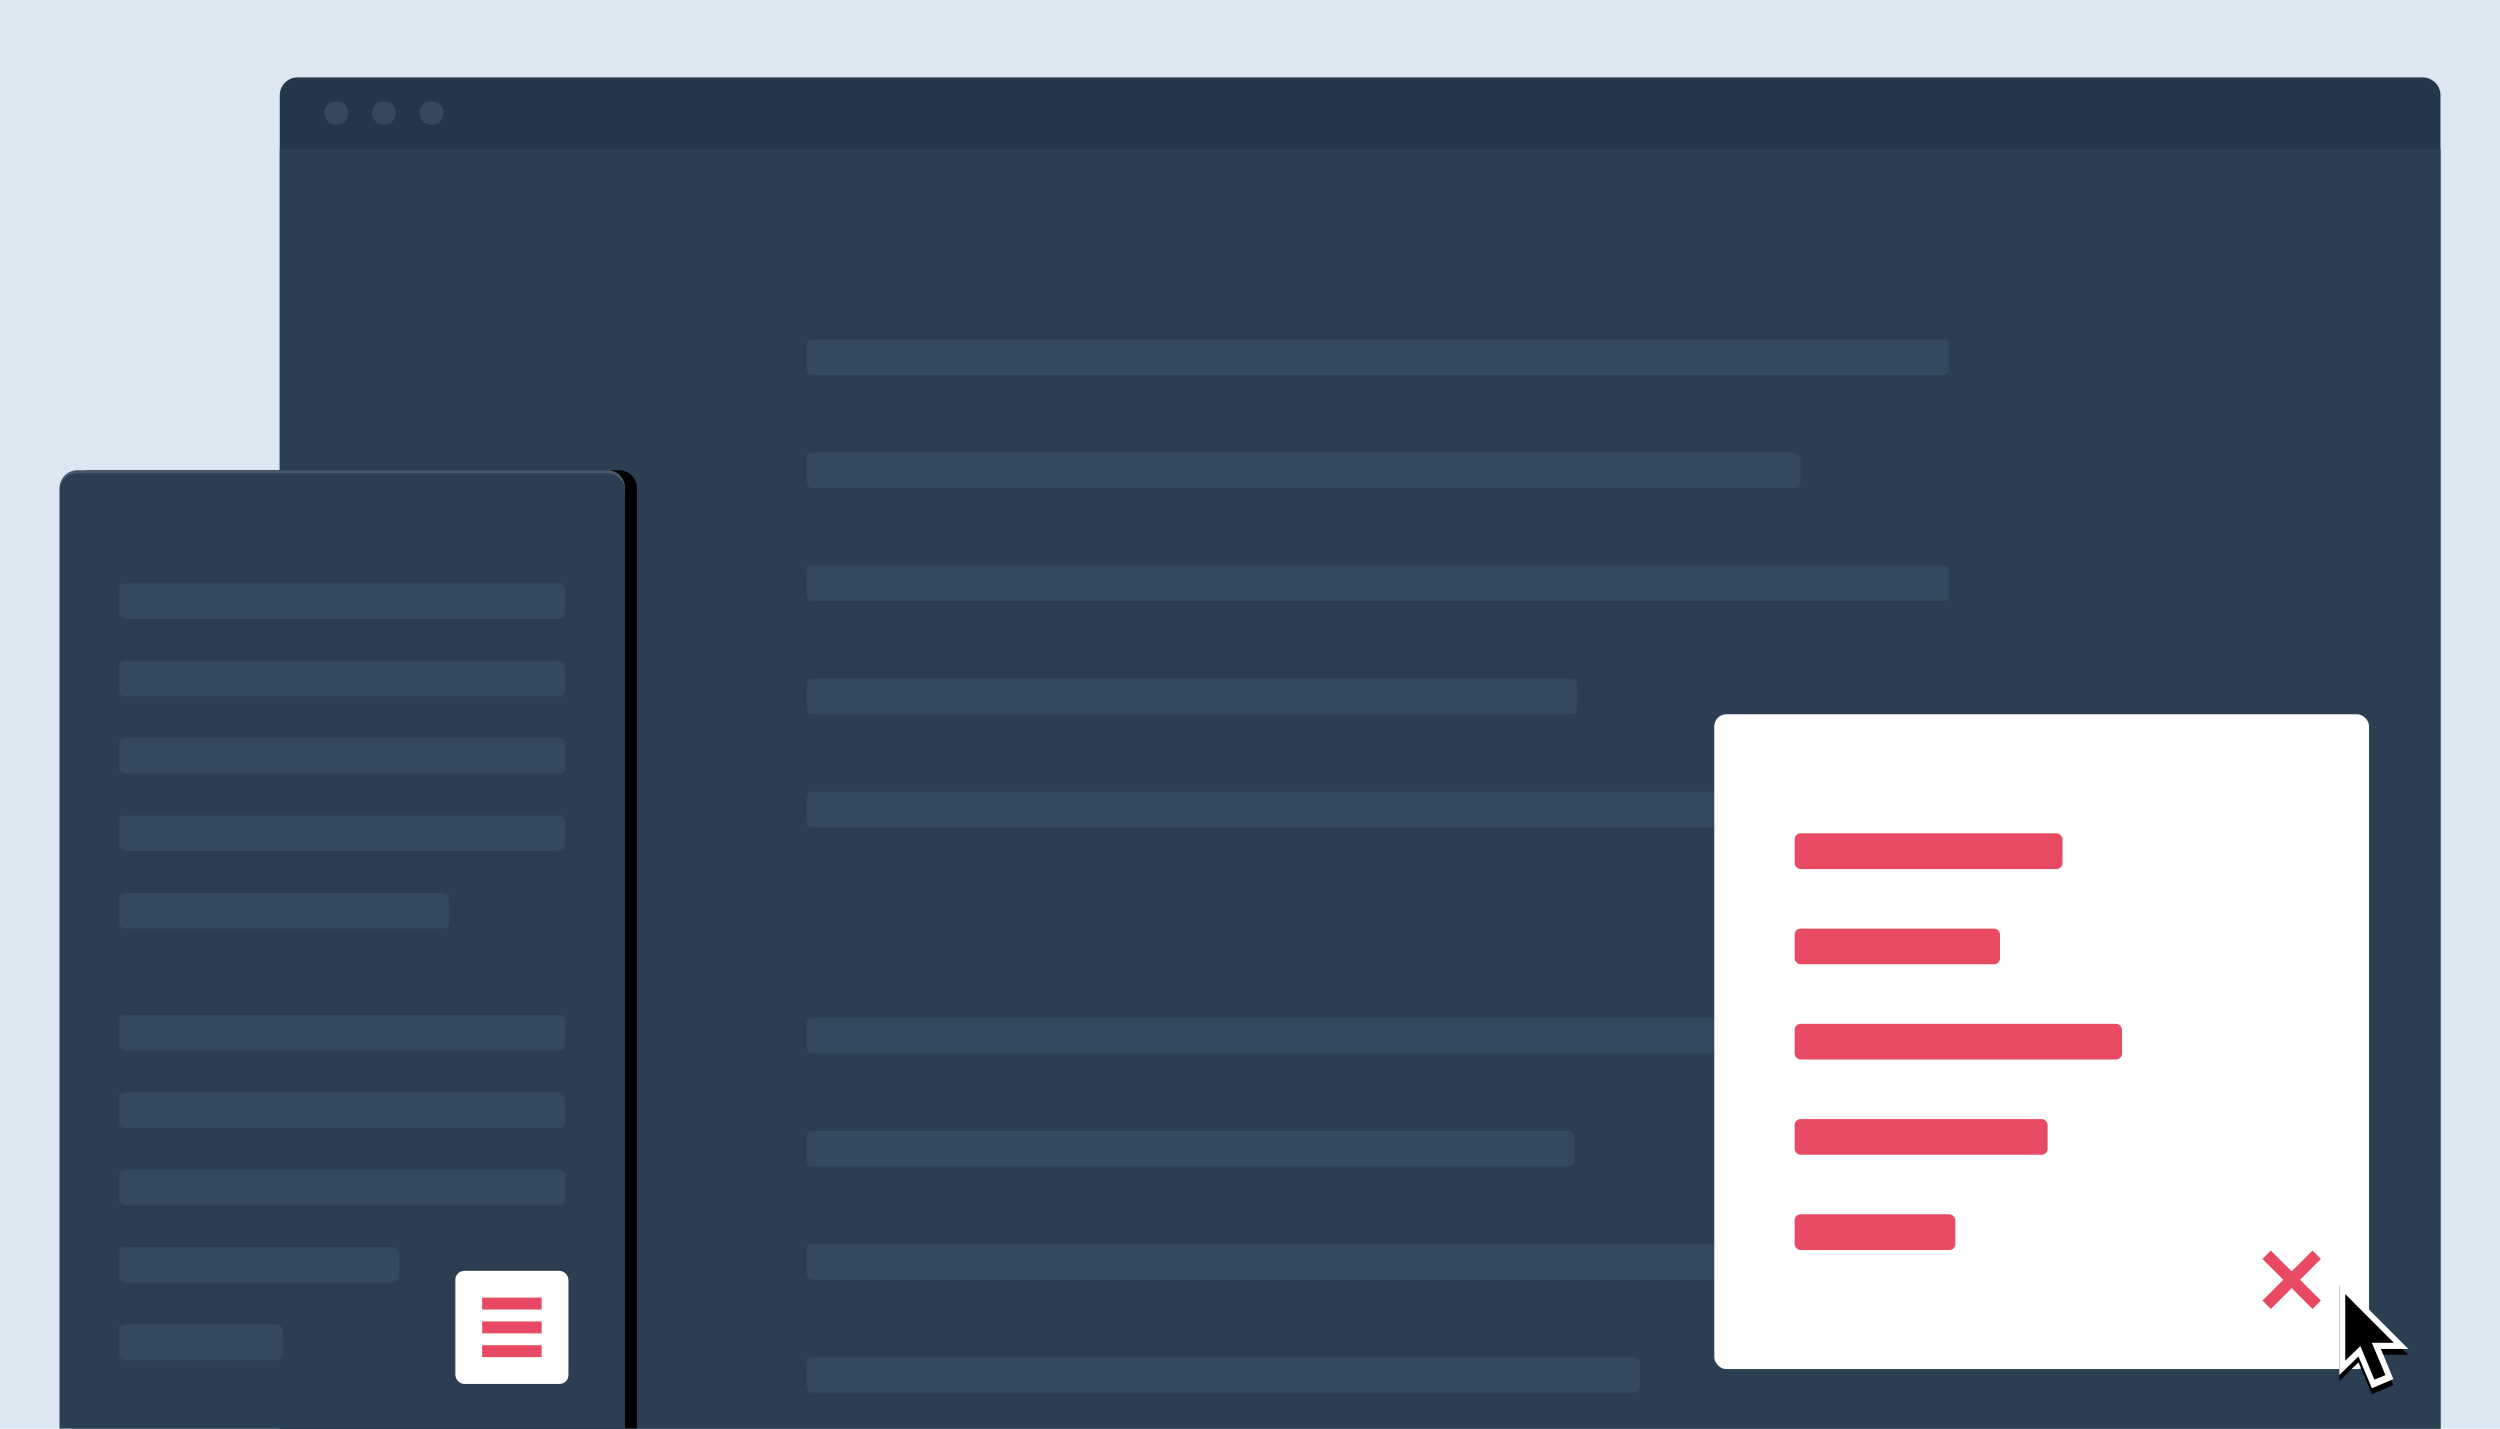 <?xml version="1.0" encoding="UTF-8"?>
<svg width="840px" height="480px" viewBox="0 0 840 480" version="1.1" xmlns="http://www.w3.org/2000/svg" xmlns:xlink="http://www.w3.org/1999/xlink">
    <!-- Generator: Sketch 48.2 (47327) - http://www.bohemiancoding.com/sketch -->
    <title>smart-fixed-navigation-featured</title>
    <desc>Created with Sketch.</desc>
    <defs>
        <path d="M6,0 L184,0 C187.314,-6.08718376e-16 190,2.686 190,6 L190,322 L0,322 L0,6 C-4.05812251e-16,2.686 2.686,6.08718376e-16 6,0 Z" id="path-1"></path>
        <filter x="-14.7%" y="-9.9%" width="133.7%" height="119.9%" filterUnits="objectBoundingBox" id="filter-2">
            <feOffset dx="4" dy="0" in="SourceAlpha" result="shadowOffsetOuter1"></feOffset>
            <feGaussianBlur stdDeviation="10" in="shadowOffsetOuter1" result="shadowBlurOuter1"></feGaussianBlur>
            <feColorMatrix values="0 0 0 0 0   0 0 0 0 0   0 0 0 0 0  0 0 0 0.198 0" type="matrix" in="shadowBlurOuter1"></feColorMatrix>
        </filter>
        <polygon id="path-3" points="13.968 23.238 18.168 33.378 18.17 33.38 10.958 36.448 6.449 25.767 0 32.03 0 0 23.182 23.238"></polygon>
        <filter x="-133.7%" y="-79.6%" width="367.4%" height="270.1%" filterUnits="objectBoundingBox" id="filter-4">
            <feOffset dx="0" dy="2" in="SourceAlpha" result="shadowOffsetOuter1"></feOffset>
            <feGaussianBlur stdDeviation="10" in="shadowOffsetOuter1" result="shadowBlurOuter1"></feGaussianBlur>
            <feColorMatrix values="0 0 0 0 0   0 0 0 0 0   0 0 0 0 0  0 0 0 0.202 0" type="matrix" in="shadowBlurOuter1"></feColorMatrix>
        </filter>
    </defs>
    <g id="Page-1" stroke="none" stroke-width="1" fill="none" fill-rule="evenodd">
        <g id="smart-fixed-navigation-featured">
            <polygon id="bg" fill="#DCE7F2" points="0 480 840 480 840 0 0 0"></polygon>
            <g id="desktop" transform="translate(94, 26)">
                <path d="M726,454 L0,454 L0,6 C0,2.687 2.687,0 6,0 L720,0 C723.313,0 726,2.687 726,6 L726,454 Z" id="container_bg" fill="#253648"></path>
                <polygon id="body" fill="#2B3E52" points="0 24 726 24 726 454 1.13686838e-13 454"></polygon>
                <rect id="Rectangle" fill="#34485E" x="177" y="88" width="384" height="12" rx="2"></rect>
                <rect id="Rectangle-Copy" fill="#34485E" x="177" y="126" width="334" height="12" rx="2"></rect>
                <rect id="Rectangle-Copy-2" fill="#34485E" x="177" y="164" width="384" height="12" rx="2"></rect>
                <rect id="Rectangle-Copy-3" fill="#34485E" x="177" y="202" width="259" height="12" rx="2"></rect>
                <rect id="Rectangle-Copy-4" fill="#34485E" x="177" y="240" width="384" height="12" rx="2"></rect>
                <rect id="Rectangle-Copy-6" fill="#34485E" x="177" y="316" width="384" height="12" rx="2"></rect>
                <rect id="Rectangle-Copy-7" fill="#34485E" x="177" y="354" width="258" height="12" rx="2"></rect>
                <rect id="Rectangle-Copy-8" fill="#34485E" x="177" y="392" width="384" height="12" rx="2"></rect>
                <rect id="Rectangle-Copy-9" fill="#34485E" x="177" y="430" width="280" height="12" rx="2"></rect>
                <rect id="Rectangle-2" fill="#FFFFFF" x="482" y="214" width="220" height="220" rx="4"></rect>
                <rect id="Rectangle-3" fill="#E84A64" x="509" y="254" width="90" height="12" rx="2"></rect>
                <rect id="Rectangle-3-Copy" fill="#E84A64" x="509" y="286" width="69" height="12" rx="2"></rect>
                <rect id="Rectangle-3-Copy-2" fill="#E84A64" x="509" y="318" width="110" height="12" rx="2"></rect>
                <rect id="Rectangle-3-Copy-3" fill="#E84A64" x="509" y="350" width="85" height="12" rx="2"></rect>
                <rect id="Rectangle-3-Copy-4" fill="#E84A64" x="509" y="382" width="54" height="12" rx="2"></rect>
                <g id="simple-remove" transform="translate(669, 397)" stroke="#E84A64" stroke-linecap="square" stroke-width="4">
                    <path d="M14,0 L0,14" id="Shape"></path>
                    <path d="M14,14 L0,0" id="Shape"></path>
                </g>
                <g id="dots" transform="translate(15, 8)" fill="#34485E">
                    <path d="M8,4 C8,6.209 6.209,8 4,8 C1.791,8 0,6.209 0,4 C0,1.791 1.791,0 4,0 C6.209,0 8,1.791 8,4" id="Fill-6"></path>
                    <path d="M24,4 C24,6.209 22.209,8 20,8 C17.791,8 16,6.209 16,4 C16,1.791 17.791,0 20,0 C22.209,0 24,1.791 24,4" id="Fill-8"></path>
                    <path d="M40,4 C40,6.209 38.209,8 36,8 C33.791,8 32,6.209 32,4 C32,1.791 33.791,0 36,0 C38.209,0 40,1.791 40,4" id="Fill-10"></path>
                </g>
            </g>
            <g id="mobile" transform="translate(20, 158)">
                <g id="mobile_bg">
                    <use fill="black" fill-opacity="1" filter="url(#filter-2)" xlink:href="#path-1"></use>
                    <use fill="#2B3E52" fill-rule="evenodd" xlink:href="#path-1"></use>
                </g>
                <rect id="Rectangle-4" fill="#34485E" x="20" y="38" width="150" height="12" rx="2"></rect>
                <rect id="Rectangle-4-Copy-5" fill="#34485E" x="20" y="183" width="150" height="12" rx="2"></rect>
                <rect id="Rectangle-4-Copy" fill="#34485E" x="20" y="64" width="150" height="12" rx="2"></rect>
                <rect id="Rectangle-4-Copy-6" fill="#34485E" x="20" y="209" width="150" height="12" rx="2"></rect>
                <rect id="Rectangle-4-Copy-2" fill="#34485E" x="20" y="90" width="150" height="12" rx="2"></rect>
                <rect id="Rectangle-4-Copy-7" fill="#34485E" x="20" y="235" width="150" height="12" rx="2"></rect>
                <rect id="Rectangle-4-Copy-3" fill="#34485E" x="20" y="116" width="150" height="12" rx="2"></rect>
                <rect id="Rectangle-4-Copy-8" fill="#34485E" x="20" y="261" width="94" height="12" rx="2"></rect>
                <rect id="Rectangle-4-Copy-4" fill="#34485E" x="20" y="142" width="111" height="12" rx="2"></rect>
                <rect id="Rectangle-4-Copy-9" fill="#34485E" x="20" y="287" width="55" height="12" rx="2"></rect>
                <path d="M0,7 L0,6 C0,2.687 2.077,0 6,0 L184,0 C188.065,0 190,2.687 190,6 L190,7 C190,3.687 187.313,1 184,1 L6,1 C2.687,1 0,3.687 0,7 Z" id="inner-shadow" fill="#FFFFFF" opacity="0.146"></path>
                <rect id="Rectangle-5" fill="#FFFFFF" x="133" y="269" width="38" height="38" rx="3"></rect>
                <rect id="Rectangle-6" fill="#E84A64" x="142" y="286" width="20" height="4"></rect>
                <rect id="Rectangle-6-Copy-2" fill="#E84A64" x="142" y="294" width="20" height="4"></rect>
                <rect id="Rectangle-6-Copy" fill="#E84A64" x="142" y="278" width="20" height="4"></rect>
            </g>
            <g id="default" transform="translate(786, 430)" fill-rule="nonzero">
                <g id="Combined-Shape">
                    <use fill="black" fill-opacity="1" filter="url(#filter-4)" xlink:href="#path-3"></use>
                    <use fill="#FFFFFF" fill-rule="evenodd" xlink:href="#path-3"></use>
                </g>
                <polygon id="Shape" fill="#000000" points="15.502 32.018 11.814 33.566 5.614 18.818 9.296 17.268 15.502 32.018"></polygon>
                <polygon id="Shape" fill="#000000" points="2 4.814 2 27.19 7.938 21.458 8.794 21.18 18.33 21.18"></polygon>
            </g>
        </g>
    </g>
</svg>